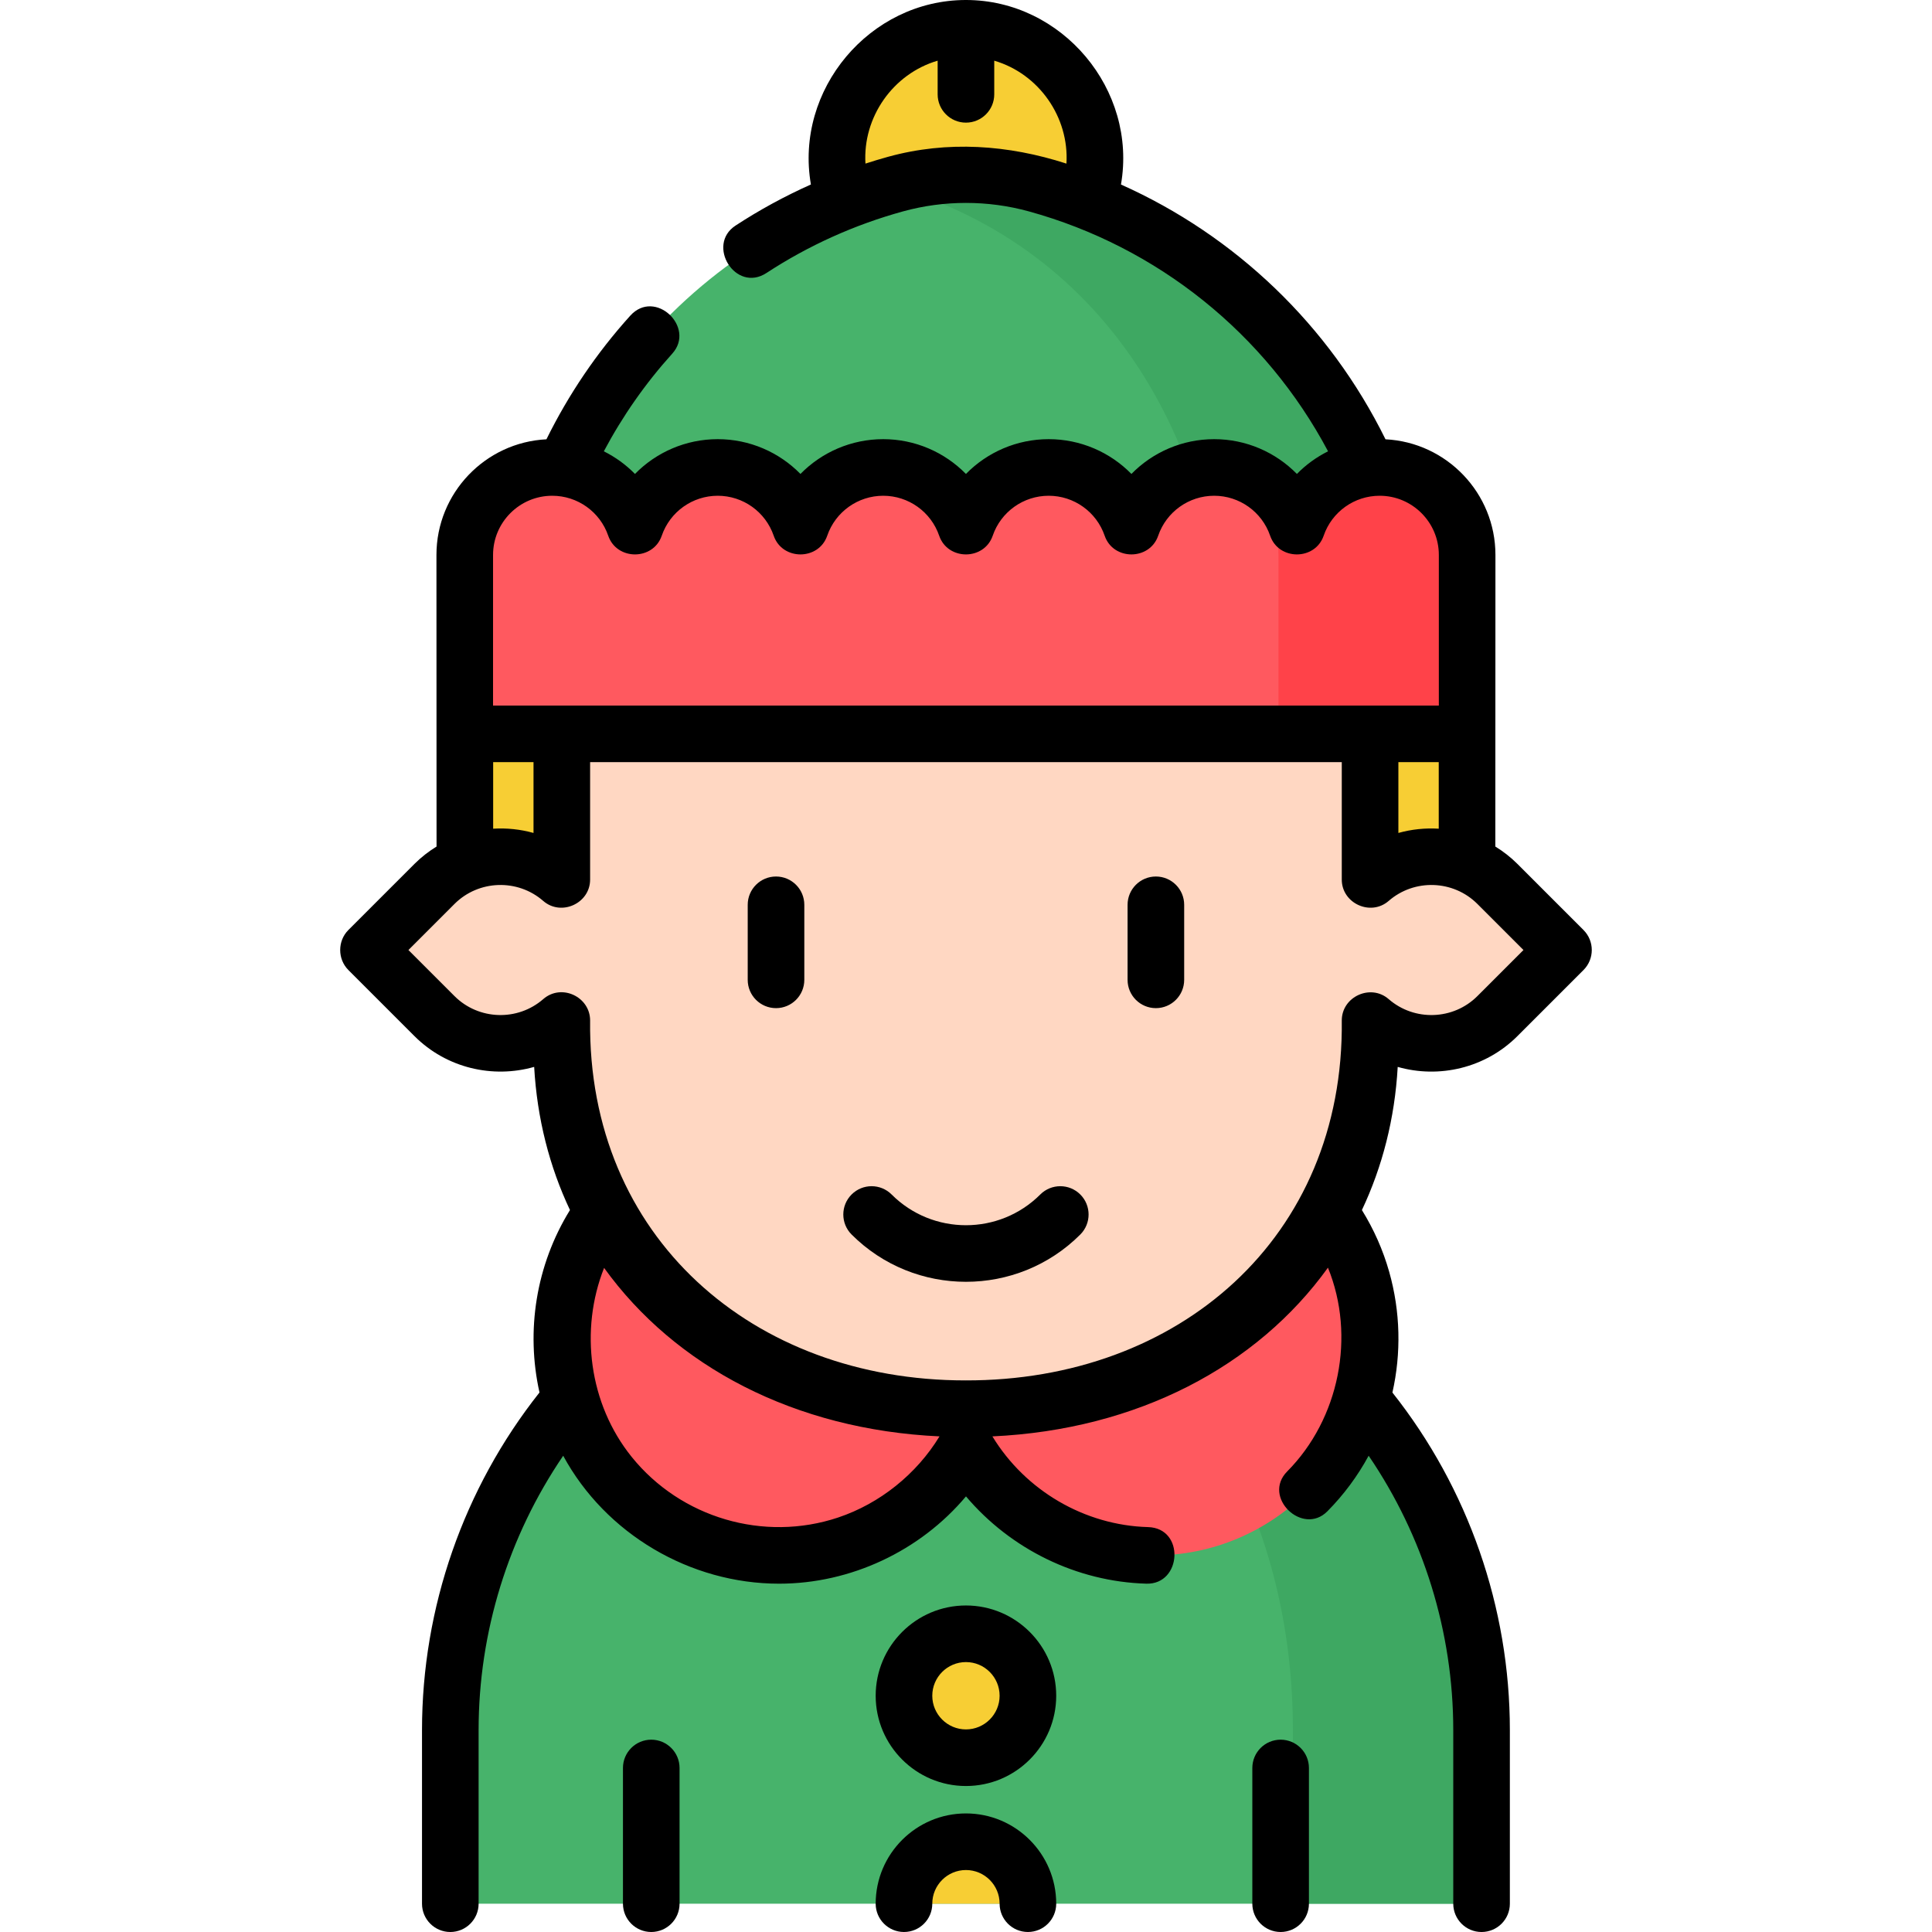 <svg id="Layer_1" enable-background="new 0 0 512 512" height="512" viewBox="0 0 512 512" width="512" xmlns="http://www.w3.org/2000/svg"><g><g><g><g><circle cx="255.986" cy="41.703" fill="#f7ce34" r="34.203"/><path d="m374.448 181.149h-236.924v-1.346c0-61.163 40.859-114.789 99.828-131.023 6.07-1.671 12.338-2.518 18.635-2.518 6.296 0 12.564.847 18.635 2.518 58.969 16.234 99.828 69.861 99.828 131.023v1.346z" fill="#47b36b"/><path d="m274.62 48.781c-6.071-1.671-12.338-2.518-18.635-2.518-6.296 0-12.564.847-18.635 2.518-.457.126-.91.261-1.365.391 58.232 16.682 88.462 69.944 88.462 130.632l10 1.346h40v-1.346c.001-61.163-40.858-114.79-99.827-131.023z" fill="#3ea862"/><path d="m123.192 194.476h265.588v49.857h-265.588z" fill="#f7ce34"/><g><g><g><g><g><path d="m119.339 504.5v-45.998c0-75.468 61.179-136.646 136.646-136.646 75.468 0 136.646 61.179 136.646 136.646v45.998z" fill="#47b36b"/><path d="m255.986 321.855c-6.795 0-13.471.503-20 1.461 65.986 9.679 106.647 66.512 106.647 135.185v45.999h50v-45.998c-.001-75.468-61.179-136.647-136.647-136.647z" fill="#3ea862"/><path d="m305.671 297.344c-21.222 0-39.742 11.518-49.685 28.636-9.944-17.118-28.464-28.636-49.685-28.636-31.721 0-57.435 25.714-57.435 57.435s25.715 57.435 57.435 57.435c21.222 0 39.742-11.518 49.685-28.636 9.944 17.118 28.464 28.636 49.685 28.636 31.721 0 57.435-25.714 57.435-57.435s-25.714-57.435-57.435-57.435z" fill="#ff595f"/><path d="m396.83 234.253c-9.261-9.261-24.017-9.629-33.745-1.154v-38.623h-214.198v38.623c-9.728-8.475-24.485-8.106-33.745 1.154-6.287 6.287-17.511 17.511-17.511 17.511s14.127 14.127 17.511 17.511c9.261 9.261 24.017 9.629 33.745 1.154v6.004c0 59.032 47.873 96.886 106.928 96.886h.343c59.055 0 106.928-37.855 106.928-96.886v-6.004c9.728 8.475 24.485 8.107 33.745-1.154 6.287-6.287 17.511-17.511 17.511-17.511s-14.128-14.127-17.512-17.511z" fill="#ffd7c2"/></g></g></g></g></g><path d="m388.806 147.067c0-12.805-10.381-23.186-23.186-23.186-10.167 0-18.799 6.547-21.927 15.652-3.128-9.106-11.76-15.652-21.927-15.652s-18.799 6.547-21.927 15.652c-3.128-9.106-11.76-15.652-21.927-15.652s-18.799 6.547-21.927 15.652c-3.128-9.106-11.76-15.652-21.927-15.652s-18.799 6.547-21.927 15.652c-3.128-9.106-11.76-15.652-21.927-15.652s-18.799 6.547-21.927 15.652c-3.128-9.106-11.76-15.652-21.927-15.652-12.805 0-23.186 10.381-23.186 23.186v47.409h265.641v-47.409z" fill="#ff595f"/><g><path d="m365.621 123.881c-10.167 0-18.799 6.547-21.927 15.652-3.128-9.106-11.76-15.652-21.927-15.652-1.029 0-2.038.084-3.032.214 11.331 1.522 20.071 11.223 20.071 22.971v47.409h50v-47.409c0-12.804-10.38-23.185-23.185-23.185z" fill="#ff4249"/></g></g><g fill="#f7ce34"><circle cx="255.986" cy="449.39" r="16.422"/><path d="m239.564 504.5c0-9.07 7.352-16.422 16.422-16.422s16.422 7.352 16.422 16.422z"/></g></g></g><g><path d="m419.645 246.461-17.511-17.511c-1.797-1.797-3.77-3.323-5.854-4.607 0-25.759.027-51.517.027-77.276 0-16.4-12.932-29.836-29.135-30.646-14.89-30.193-39.769-53.964-70.102-67.52 4.374-25.119-15.564-48.901-41.084-48.901-25.516 0-45.454 23.775-41.086 48.892-6.93 3.094-13.609 6.728-19.979 10.895-7.854 5.138.001 17.927 8.212 12.553 11.137-7.286 23.319-12.779 36.208-16.328 10.845-2.984 22.445-2.984 33.289 0 34.146 9.4 62.775 32.437 79.322 63.59-3.065 1.527-5.86 3.552-8.258 5.999-5.65-5.767-13.49-9.219-21.927-9.219s-16.277 3.452-21.927 9.219c-5.65-5.767-13.49-9.219-21.927-9.219s-16.277 3.452-21.927 9.219c-5.65-5.767-13.49-9.219-21.927-9.219s-16.277 3.452-21.927 9.219c-5.65-5.767-13.49-9.219-21.927-9.219s-16.277 3.452-21.927 9.219c-2.397-2.446-5.19-4.47-8.253-5.997 4.957-9.331 11.029-18.023 18.131-25.885 6.291-6.966-4.555-17.337-11.132-10.055-8.898 9.852-16.348 20.869-22.211 32.756-16.208.804-29.147 14.243-29.147 30.646 0 25.76.027 51.517.027 77.276-2.085 1.284-4.057 2.81-5.854 4.607l-17.511 17.511c-2.891 2.89-2.891 7.716 0 10.606l17.511 17.511c8.508 8.509 20.774 11.284 31.725 8.159.772 13.695 4.061 26.451 9.487 37.937-9.053 14.661-11.711 32.086-8.076 48.349-20.102 25.375-31.135 56.993-31.135 89.478v46c0 4.142 3.358 7.5 7.5 7.5s7.5-3.358 7.5-7.5v-45.998c0-26.005 7.893-51.388 22.418-72.714 11.262 20.746 33.65 33.905 57.225 33.904 18.947-.001 37.347-8.646 49.518-23.136 11.832 13.983 29.329 22.618 47.836 23.132 9.382.242 10.226-14.721.417-14.994-16.801-.467-32.504-9.659-41.253-24.038 38.414-1.784 70.113-18.566 88.923-44.713 7.397 18.15 3.009 40.08-10.802 54.005-6.733 6.788 4.093 17.174 10.649 10.563 4.388-4.424 8.044-9.396 10.939-14.731 14.528 21.328 22.423 46.713 22.423 72.721v45.999c0 4.142 3.358 7.5 7.5 7.5s7.5-3.358 7.5-7.5v-45.998c0-32.479-11.029-64.093-31.125-89.465 2.347-10.41 2.146-21.411-.861-32.016-1.636-5.769-4.068-11.245-7.224-16.346 5.426-11.486 8.715-24.242 9.487-37.937 10.951 3.126 23.216.35 31.725-8.159l17.511-17.511c2.928-2.929 2.928-7.678-.001-10.607zm-184.285-204.912c-2.02.556-4.02 1.166-6.007 1.807-.748-12.298 7.284-23.802 19.133-27.277v8.921c0 4.142 3.358 7.5 7.5 7.5s7.5-3.358 7.5-7.5v-8.92c11.85 3.474 19.882 14.98 19.133 27.278-15.429-4.981-31.505-6.145-47.259-1.809zm135.225 179.193v-18.765h10.695v17.635c-3.587-.216-7.206.155-10.695 1.13zm-239.92-73.675c0-8.649 7.037-15.686 15.686-15.686 6.697 0 12.659 4.255 14.834 10.588 2.27 6.61 11.916 6.61 14.187 0 2.175-6.333 8.137-10.588 14.833-10.588 6.697 0 12.659 4.255 14.834 10.588 2.27 6.61 11.916 6.61 14.187 0 2.175-6.333 8.137-10.588 14.834-10.588s12.658 4.255 14.833 10.588c2.27 6.61 11.916 6.61 14.187 0 2.175-6.333 8.137-10.588 14.834-10.588s12.658 4.255 14.833 10.588c2.27 6.61 11.916 6.61 14.187 0 2.175-6.333 8.137-10.588 14.834-10.588s12.658 4.255 14.833 10.588c2.27 6.61 11.916 6.61 14.187 0 2.175-6.333 8.137-10.588 14.834-10.588 8.649 0 15.686 7.037 15.686 15.686v39.91h-250.643zm.027 54.91h10.695v18.765c-3.489-.975-7.108-1.345-10.695-1.13zm91.398 200.189c-19.667 6.556-41.646.101-54.688-16.07-11.323-14.041-13.835-33.632-7.31-50.09 18.817 26.113 50.5 42.872 88.889 44.651-6.096 10.009-15.837 17.823-26.891 21.509zm169.437-138.193c-6.379 6.38-16.708 6.733-23.516.802-4.76-4.148-12.426-.658-12.426 5.655.661 57.601-43.247 95.553-99.771 95.39-56.319 0-100.087-38.014-99.428-95.39 0-6.266-7.582-9.874-12.426-5.655-6.808 5.929-17.137 5.577-23.516-.802l-12.208-12.208 12.208-12.208c6.38-6.379 16.709-6.732 23.516-.802 4.76 4.148 12.426.657 12.426-5.655v-31.123h199.198v31.123c0 6.314 7.666 9.802 12.426 5.655 6.808-5.93 17.137-5.577 23.516.802l12.208 12.208z"/><path d="m172.59 461.034c-4.142 0-7.5 3.358-7.5 7.5v35.966c0 4.142 3.358 7.5 7.5 7.5s7.5-3.358 7.5-7.5v-35.966c0-4.142-3.358-7.5-7.5-7.5z"/><path d="m339.381 461.034c-4.142 0-7.5 3.358-7.5 7.5v35.966c0 4.142 3.358 7.5 7.5 7.5s7.5-3.358 7.5-7.5v-35.966c0-4.142-3.358-7.5-7.5-7.5z"/><path d="m205.652 232.284c-4.142 0-7.5 3.358-7.5 7.5v19.883c0 4.142 3.358 7.5 7.5 7.5s7.5-3.358 7.5-7.5v-19.883c0-4.142-3.358-7.5-7.5-7.5z"/><path d="m306.319 232.284c-4.142 0-7.5 3.358-7.5 7.5v19.883c0 4.142 3.358 7.5 7.5 7.5s7.5-3.358 7.5-7.5v-19.883c0-4.142-3.358-7.5-7.5-7.5z"/><path d="m275.684 316.552c-10.861 10.861-28.535 10.861-39.396 0-2.929-2.929-7.678-2.929-10.606 0-2.929 2.929-2.929 7.678 0 10.606 8.355 8.355 19.33 12.533 30.305 12.533s21.95-4.178 30.305-12.533c2.929-2.929 2.929-7.678 0-10.606-2.93-2.928-7.679-2.928-10.608 0z"/><path d="m255.986 425.468c-13.19 0-23.922 10.731-23.922 23.922s10.731 23.922 23.922 23.922c13.19 0 23.922-10.731 23.922-23.922s-10.732-23.922-23.922-23.922zm0 32.844c-4.919 0-8.922-4.002-8.922-8.922s4.002-8.922 8.922-8.922c4.919 0 8.922 4.002 8.922 8.922s-4.003 8.922-8.922 8.922z"/><path d="m255.986 480.578c-13.19 0-23.922 10.731-23.922 23.922 0 4.142 3.358 7.5 7.5 7.5s7.5-3.358 7.5-7.5c0-4.919 4.002-8.922 8.922-8.922 4.919 0 8.922 4.002 8.922 8.922 0 4.142 3.358 7.5 7.5 7.5s7.5-3.358 7.5-7.5c0-13.19-10.732-23.922-23.922-23.922z"/></g></g></svg>